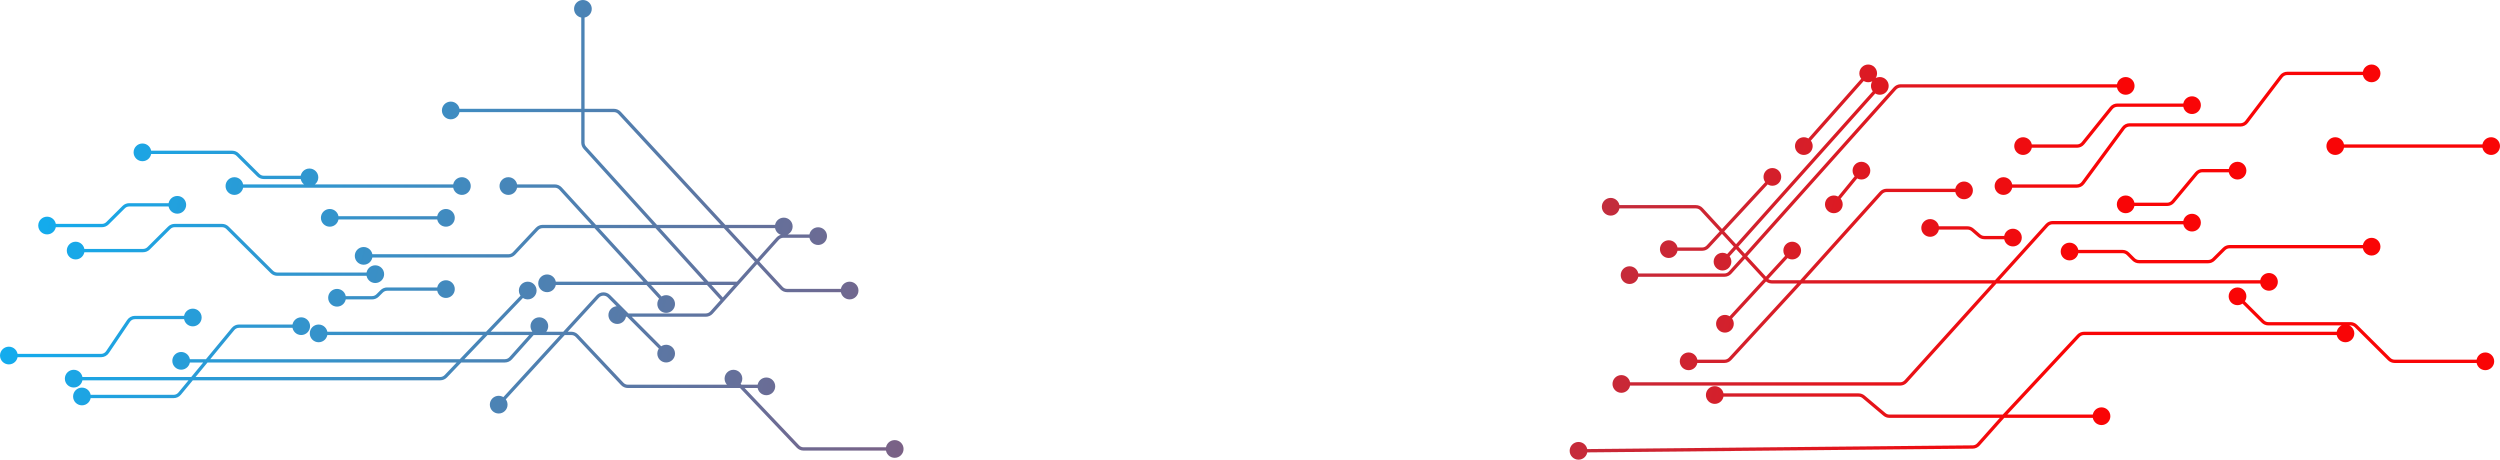 <svg width="2257" height="415" viewBox="0 0 2257 415" fill="none" xmlns="http://www.w3.org/2000/svg">
<path d="M271.361 160.144C271.361 164.563 274.943 168.144 279.361 168.144C283.78 168.144 287.361 164.563 287.361 160.144C287.361 155.726 283.78 152.144 279.361 152.144C274.943 152.144 271.361 155.726 271.361 160.144ZM120.605 137.54C120.605 141.958 124.187 145.54 128.605 145.54C133.023 145.54 136.605 141.958 136.605 137.54C136.605 133.122 133.023 129.54 128.605 129.54C124.187 129.54 120.605 133.122 120.605 137.54ZM330.79 247.519C330.79 251.937 334.372 255.519 338.79 255.519C343.208 255.519 346.79 251.937 346.79 247.519C346.79 243.1 343.208 239.519 338.79 239.519C334.372 239.519 330.79 243.1 330.79 247.519ZM60.303 226.218C60.303 230.637 63.884 234.218 68.302 234.218C72.721 234.218 76.302 230.637 76.302 226.218C76.302 221.8 72.721 218.218 68.302 218.218C63.884 218.218 60.303 221.8 60.303 226.218ZM152.067 184.922C152.067 189.34 155.649 192.922 160.067 192.922C164.486 192.922 168.067 189.34 168.067 184.922C168.067 180.504 164.486 176.922 160.067 176.922C155.649 176.922 152.067 180.504 152.067 184.922ZM34.521 203.614C34.521 208.032 38.103 211.614 42.521 211.614C46.939 211.614 50.521 208.032 50.521 203.614C50.521 199.196 46.939 195.614 42.521 195.614C38.103 195.614 34.521 199.196 34.521 203.614ZM394.588 196.659C394.588 201.077 398.17 204.659 402.588 204.659C407.007 204.659 410.588 201.077 410.588 196.659C410.588 192.241 407.007 188.659 402.588 188.659C398.17 188.659 394.588 192.241 394.588 196.659ZM289.714 196.659C289.714 201.077 293.296 204.659 297.714 204.659C302.133 204.659 305.714 201.077 305.714 196.659C305.714 192.241 302.133 188.659 297.714 188.659C293.296 188.659 289.714 192.241 289.714 196.659ZM394.588 260.994C394.588 265.412 398.17 268.994 402.588 268.994C407.007 268.994 410.588 265.412 410.588 260.994C410.588 256.576 407.007 252.994 402.588 252.994C398.17 252.994 394.588 256.576 394.588 260.994ZM296.269 268.819C296.269 273.237 299.851 276.819 304.269 276.819C308.687 276.819 312.269 273.237 312.269 268.819C312.269 264.4 308.687 260.819 304.269 260.819C299.851 260.819 296.269 264.4 296.269 268.819ZM263.933 294.466C263.933 298.884 267.514 302.466 271.933 302.466C276.351 302.466 279.933 298.884 279.933 294.466C279.933 290.048 276.351 286.466 271.933 286.466C267.514 286.466 263.933 290.048 263.933 294.466ZM65.983 357.932C65.983 362.35 69.565 365.932 73.983 365.932C78.401 365.932 81.983 362.35 81.983 357.932C81.983 353.514 78.401 349.932 73.983 349.932C69.565 349.932 65.983 353.514 65.983 357.932ZM166.05 286.641C166.05 291.06 169.632 294.641 174.05 294.641C178.469 294.641 182.05 291.06 182.05 286.641C182.05 282.223 178.469 278.641 174.05 278.641C169.632 278.641 166.05 282.223 166.05 286.641ZM0 320.982C0 325.401 3.582 328.982 8 328.982C12.418 328.982 16 325.401 16 320.982C16 316.564 12.418 312.982 8 312.982C3.582 312.982 0 316.564 0 320.982ZM1672.5 154.058C1672.5 158.477 1676.08 162.058 1680.5 162.058C1684.91 162.058 1688.5 158.477 1688.5 154.058C1688.5 149.64 1684.91 146.058 1680.5 146.058C1676.08 146.058 1672.5 149.64 1672.5 154.058ZM1647.59 184.487C1647.59 188.906 1651.17 192.487 1655.59 192.487C1660.01 192.487 1663.59 188.906 1663.59 184.487C1663.59 180.069 1660.01 176.487 1655.59 176.487C1651.17 176.487 1647.59 180.069 1647.59 184.487ZM1610.01 226.218C1610.01 230.637 1613.59 234.218 1618.01 234.218C1622.43 234.218 1626.01 230.637 1626.01 226.218C1626.01 221.8 1622.43 218.218 1618.01 218.218C1613.59 218.218 1610.01 221.8 1610.01 226.218ZM1549.27 292.292C1549.27 296.711 1552.85 300.292 1557.27 300.292C1561.69 300.292 1565.27 296.711 1565.27 292.292C1565.27 287.874 1561.69 284.292 1557.27 284.292C1552.85 284.292 1549.27 287.874 1549.27 292.292ZM1540.09 356.628C1540.09 361.046 1543.67 364.628 1548.09 364.628C1552.51 364.628 1556.09 361.046 1556.09 356.628C1556.09 352.209 1552.51 348.628 1548.09 348.628C1543.67 348.628 1540.09 352.209 1540.09 356.628ZM1889.24 375.754C1889.24 380.173 1892.82 383.754 1897.24 383.754C1901.65 383.754 1905.24 380.173 1905.24 375.754C1905.24 371.336 1901.65 367.754 1897.24 367.754C1892.82 367.754 1889.24 371.336 1889.24 375.754ZM2109.47 300.986C2109.47 305.405 2113.05 308.986 2117.47 308.986C2121.89 308.986 2125.47 305.405 2125.47 300.986C2125.47 296.568 2121.89 292.986 2117.47 292.986C2113.05 292.986 2109.47 296.568 2109.47 300.986ZM1417.09 407C1417.09 411.418 1420.67 415 1425.09 415C1429.51 415 1433.09 411.418 1433.09 407C1433.09 402.582 1429.51 399 1425.09 399C1420.67 399 1417.09 402.582 1417.09 407ZM799.731 405.314C799.731 409.732 803.313 413.314 807.731 413.314C812.149 413.314 815.731 409.732 815.731 405.314C815.731 400.896 812.149 397.314 807.731 397.314C803.313 397.314 799.731 400.896 799.731 405.314ZM654.151 341.848C654.151 346.266 657.733 349.848 662.151 349.848C666.57 349.848 670.151 346.266 670.151 341.848C670.151 337.43 666.57 333.848 662.151 333.848C657.733 333.848 654.151 337.43 654.151 341.848ZM683.866 348.803C683.866 353.221 687.447 356.803 691.866 356.803C696.284 356.803 699.866 353.221 699.866 348.803C699.866 344.385 696.284 340.803 691.866 340.803C687.447 340.803 683.866 344.385 683.866 348.803ZM279.664 300.986C279.664 305.405 283.246 308.986 287.664 308.986C292.082 308.986 295.664 305.405 295.664 300.986C295.664 296.568 292.082 292.986 287.664 292.986C283.246 292.986 279.664 296.568 279.664 300.986ZM320.303 231C320.303 235.418 323.884 239 328.303 239C332.721 239 336.303 235.418 336.303 231C336.303 226.582 332.721 223 328.303 223C323.884 223 320.303 226.582 320.303 231ZM699.597 204.483C699.597 208.902 703.178 212.483 707.597 212.483C712.015 212.483 715.597 208.902 715.597 204.483C715.597 200.065 712.015 196.483 707.597 196.483C703.178 196.483 699.597 200.065 699.597 204.483ZM730.622 213.177C730.622 217.596 734.204 221.177 738.622 221.177C743.04 221.177 746.622 217.596 746.622 213.177C746.622 208.759 743.04 205.177 738.622 205.177C734.204 205.177 730.622 208.759 730.622 213.177ZM549.277 284.468C549.277 288.886 552.859 292.468 557.277 292.468C561.696 292.468 565.277 288.886 565.277 284.468C565.277 280.05 561.696 276.468 557.277 276.468C552.859 276.468 549.277 280.05 549.277 284.468ZM759.025 262.298C759.025 266.717 762.607 270.298 767.025 270.298C771.443 270.298 775.025 266.717 775.025 262.298C775.025 257.88 771.443 254.298 767.025 254.298C762.607 254.298 759.025 257.88 759.025 262.298ZM398.958 99.721C398.958 104.14 402.54 107.721 406.958 107.721C411.376 107.721 414.958 104.14 414.958 99.721C414.958 95.303 411.376 91.721 406.958 91.721C402.54 91.721 398.958 95.303 398.958 99.721ZM409.008 167.969C409.008 172.387 412.59 175.969 417.008 175.969C421.427 175.969 425.008 172.387 425.008 167.969C425.008 163.551 421.427 159.969 417.008 159.969C412.59 159.969 409.008 163.551 409.008 167.969ZM203.63 167.969C203.63 172.387 207.212 175.969 211.63 175.969C216.049 175.969 219.63 172.387 219.63 167.969C219.63 163.551 216.049 159.969 211.63 159.969C207.212 159.969 203.63 163.551 203.63 167.969ZM450.958 167.969C450.958 172.387 454.54 175.969 458.958 175.969C463.376 175.969 466.958 172.387 466.958 167.969C466.958 163.551 463.376 159.969 458.958 159.969C454.54 159.969 450.958 163.551 450.958 167.969ZM593.412 274.47C593.412 278.888 596.993 282.47 601.412 282.47C605.83 282.47 609.412 278.888 609.412 274.47C609.412 270.052 605.83 266.47 601.412 266.47C596.993 266.47 593.412 270.052 593.412 274.47ZM652.538 270.796L653.656 271.796L653.656 271.796L652.538 270.796ZM518.252 8C518.252 12.418 521.834 16 526.252 16C530.67 16 534.252 12.418 534.252 8C534.252 3.582 530.67 0 526.252 0C521.834 0 518.252 3.582 518.252 8ZM468.437 262.298C468.437 266.717 472.019 270.298 476.437 270.298C480.855 270.298 484.437 266.717 484.437 262.298C484.437 257.88 480.855 254.298 476.437 254.298C472.019 254.298 468.437 257.88 468.437 262.298ZM58.555 341.848C58.555 346.266 62.136 349.848 66.555 349.848C70.973 349.848 74.555 346.266 74.555 341.848C74.555 337.43 70.973 333.848 66.555 333.848C62.136 333.848 58.555 337.43 58.555 341.848ZM155.563 325.764C155.563 330.182 159.145 333.764 163.563 333.764C167.981 333.764 171.563 330.182 171.563 325.764C171.563 321.346 167.981 317.764 163.563 317.764C159.145 317.764 155.563 321.346 155.563 325.764ZM478.924 294.466C478.924 298.884 482.506 302.466 486.924 302.466C491.343 302.466 494.924 298.884 494.924 294.466C494.924 290.048 491.343 286.466 486.924 286.466C482.506 286.466 478.924 290.048 478.924 294.466ZM442.219 365.322C442.219 369.74 445.8 373.322 450.219 373.322C454.637 373.322 458.219 369.74 458.219 365.322C458.219 360.903 454.637 357.322 450.219 357.322C445.8 357.322 442.219 360.903 442.219 365.322ZM593.412 319.244C593.412 323.662 596.993 327.244 601.412 327.244C605.83 327.244 609.412 323.662 609.412 319.244C609.412 314.825 605.83 311.244 601.412 311.244C596.993 311.244 593.412 314.825 593.412 319.244ZM665.977 255.778L667.095 256.778L667.095 256.778L665.977 255.778ZM485.916 255.778C485.916 260.196 489.498 263.778 493.916 263.778C498.334 263.778 501.916 260.196 501.916 255.778C501.916 251.36 498.334 247.778 493.916 247.778C489.498 247.778 485.916 251.36 485.916 255.778ZM1911.08 77.552C1911.08 81.97 1914.67 85.552 1919.08 85.552C1923.5 85.552 1927.08 81.97 1927.08 77.552C1927.08 73.133 1923.5 69.552 1919.08 69.552C1914.67 69.552 1911.08 73.133 1911.08 77.552ZM1463.18 248.388C1463.18 252.806 1466.77 256.388 1471.18 256.388C1475.6 256.388 1479.18 252.806 1479.18 248.388C1479.18 243.97 1475.6 240.388 1471.18 240.388C1466.77 240.388 1463.18 243.97 1463.18 248.388ZM1547.08 236.216C1547.08 240.635 1550.67 244.216 1555.08 244.216C1559.5 244.216 1563.08 240.635 1563.08 236.216C1563.08 231.798 1559.5 228.216 1555.08 228.216C1550.67 228.216 1547.08 231.798 1547.08 236.216ZM1689.1 77.552C1689.1 81.97 1692.68 85.552 1697.1 85.552C1701.52 85.552 1705.1 81.97 1705.1 77.552C1705.1 73.133 1701.52 69.552 1697.1 69.552C1692.68 69.552 1689.1 73.133 1689.1 77.552ZM1678.61 66.249C1678.61 70.668 1682.2 74.249 1686.61 74.249C1691.03 74.249 1694.61 70.668 1694.61 66.249C1694.61 61.831 1691.03 58.249 1686.61 58.249C1682.2 58.249 1678.61 61.831 1678.61 66.249ZM1620.5 131.889C1620.5 136.307 1624.08 139.889 1628.5 139.889C1632.91 139.889 1636.5 136.307 1636.5 131.889C1636.5 127.471 1632.91 123.889 1628.5 123.889C1624.08 123.889 1620.5 127.471 1620.5 131.889ZM1592.09 159.71C1592.09 164.128 1595.67 167.71 1600.09 167.71C1604.51 167.71 1608.09 164.128 1608.09 159.71C1608.09 155.291 1604.51 151.71 1600.09 151.71C1595.67 151.71 1592.09 155.291 1592.09 159.71ZM1498.58 224.914C1498.58 229.333 1502.16 232.914 1506.58 232.914C1511 232.914 1514.58 229.333 1514.58 224.914C1514.58 220.496 1511 216.914 1506.58 216.914C1502.16 216.914 1498.58 220.496 1498.58 224.914ZM1446.14 186.661C1446.14 191.079 1449.72 194.661 1454.14 194.661C1458.56 194.661 1462.14 191.079 1462.14 186.661C1462.14 182.243 1458.56 178.661 1454.14 178.661C1449.72 178.661 1446.14 182.243 1446.14 186.661ZM2040.43 254.474C2040.43 258.892 2044.01 262.474 2048.43 262.474C2052.85 262.474 2056.43 258.892 2056.43 254.474C2056.43 250.055 2052.85 246.474 2048.43 246.474C2044.01 246.474 2040.43 250.055 2040.43 254.474ZM1970.95 201.006C1970.95 205.424 1974.53 209.006 1978.95 209.006C1983.37 209.006 1986.95 205.424 1986.95 201.006C1986.95 196.588 1983.37 193.006 1978.95 193.006C1974.53 193.006 1970.95 196.588 1970.95 201.006ZM1455.76 346.63C1455.76 351.048 1459.34 354.63 1463.76 354.63C1468.17 354.63 1471.76 351.048 1471.76 346.63C1471.76 342.211 1468.17 338.63 1463.76 338.63C1459.34 338.63 1455.76 342.211 1455.76 346.63ZM1516.5 326.199C1516.5 330.617 1520.08 334.199 1524.5 334.199C1528.91 334.199 1532.5 330.617 1532.5 326.199C1532.5 321.781 1528.91 318.199 1524.5 318.199C1520.08 318.199 1516.5 321.781 1516.5 326.199ZM1765.13 171.881C1765.13 176.299 1768.72 179.881 1773.13 179.881C1777.55 179.881 1781.13 176.299 1781.13 171.881C1781.13 167.463 1777.55 163.881 1773.13 163.881C1768.72 163.881 1765.13 167.463 1765.13 171.881ZM1818.45 131.889C1818.45 136.307 1822.03 139.889 1826.45 139.889C1830.86 139.889 1834.45 136.307 1834.45 131.889C1834.45 127.471 1830.86 123.889 1826.45 123.889C1822.03 123.889 1818.45 127.471 1818.45 131.889ZM1970.95 94.94C1970.95 99.358 1974.53 102.94 1978.95 102.94C1983.37 102.94 1986.95 99.358 1986.95 94.94C1986.95 90.521 1983.37 86.94 1978.95 86.94C1974.53 86.94 1970.95 90.521 1970.95 94.94ZM2133.07 66.249C2133.07 70.668 2136.65 74.249 2141.07 74.249C2145.49 74.249 2149.07 70.668 2149.07 66.249C2149.07 61.831 2145.49 58.249 2141.07 58.249C2136.65 58.249 2133.07 61.831 2133.07 66.249ZM1800.75 167.969C1800.75 172.387 1804.33 175.969 1808.75 175.969C1813.17 175.969 1816.75 172.387 1816.75 167.969C1816.75 163.551 1813.17 159.969 1808.75 159.969C1804.33 159.969 1800.75 163.551 1800.75 167.969ZM1734.55 205.788C1734.55 210.206 1738.13 213.788 1742.55 213.788C1746.96 213.788 1750.55 210.206 1750.55 205.788C1750.55 201.369 1746.96 197.788 1742.55 197.788C1738.13 197.788 1734.55 201.369 1734.55 205.788ZM1809.27 214.481C1809.27 218.9 1812.85 222.481 1817.27 222.481C1821.69 222.481 1825.27 218.9 1825.27 214.481C1825.27 210.063 1821.69 206.481 1817.27 206.481C1812.85 206.481 1809.27 210.063 1809.27 214.481ZM1911.08 184.487C1911.08 188.906 1914.67 192.487 1919.08 192.487C1923.5 192.487 1927.08 188.906 1927.08 184.487C1927.08 180.069 1923.5 176.487 1919.08 176.487C1914.67 176.487 1911.08 180.069 1911.08 184.487ZM2012.03 154.058C2012.03 158.477 2015.61 162.058 2020.03 162.058C2024.44 162.058 2028.03 158.477 2028.03 154.058C2028.03 149.64 2024.44 146.058 2020.03 146.058C2015.61 146.058 2012.03 149.64 2012.03 154.058ZM2100.29 131.889C2100.29 136.307 2103.88 139.889 2108.29 139.889C2112.71 139.889 2116.29 136.307 2116.29 131.889C2116.29 127.471 2112.71 123.889 2108.29 123.889C2103.88 123.889 2100.29 127.471 2100.29 131.889ZM2241 131.889C2241 136.307 2244.58 139.889 2249 139.889C2253.42 139.889 2257 136.307 2257 131.889C2257 127.471 2253.42 123.889 2249 123.889C2244.58 123.889 2241 127.471 2241 131.889ZM2133.07 222.707C2133.07 227.125 2136.65 230.707 2141.07 230.707C2145.49 230.707 2149.07 227.125 2149.07 222.707C2149.07 218.289 2145.49 214.707 2141.07 214.707C2136.65 214.707 2133.07 218.289 2133.07 222.707ZM1860.4 227.088C1860.4 231.506 1863.98 235.088 1868.4 235.088C1872.81 235.088 1876.4 231.506 1876.4 227.088C1876.4 222.669 1872.81 219.088 1868.4 219.088C1863.98 219.088 1860.4 222.669 1860.4 227.088ZM2012.03 267.515C2012.03 271.933 2015.61 275.515 2020.03 275.515C2024.44 275.515 2028.03 271.933 2028.03 267.515C2028.03 263.096 2024.44 259.515 2020.03 259.515C2015.61 259.515 2012.03 263.096 2012.03 267.515ZM2235.76 326.199C2235.76 330.617 2239.34 334.199 2243.76 334.199C2248.17 334.199 2251.76 330.617 2251.76 326.199C2251.76 321.781 2248.17 318.199 2243.76 318.199C2239.34 318.199 2235.76 321.781 2235.76 326.199ZM2156.94 324.161L2157.99 323.098L2156.94 324.161ZM2126.95 294.33L2125.89 295.393L2126.95 294.33ZM2042.88 290.255L2041.83 291.319L2042.88 290.255ZM1998.44 234.179L1997.38 233.116L1998.44 234.179ZM2007.93 224.744L2008.98 225.808L2007.93 224.744ZM1786.89 212.776L1785.91 213.91L1786.89 212.776ZM2028.24 110.001L2027.05 109.093L2028.24 110.001ZM116.036 289.727L117.28 290.566L116.036 289.727ZM1906.06 97.553L1907.23 98.493L1906.06 97.553ZM1880.55 129.276L1879.38 128.336L1880.55 129.276ZM210.404 297.007L209.248 296.052L210.404 297.007ZM1561.97 323.939L1563.07 324.955L1561.97 323.939ZM1847.96 203.314L1849.07 204.319L1847.96 203.314ZM152.776 205.651L151.718 204.588L152.776 205.651ZM1541.87 222.667L1542.97 223.685L1541.87 222.667ZM539.659 267.697L538.553 266.684L539.659 267.697ZM549.776 267.482L548.714 268.541L549.776 267.482ZM402.471 339.685L401.387 338.648L402.471 339.685ZM2059.44 69.01L2060.63 69.919L2059.44 69.01ZM528.065 133.455L529.177 132.448L528.065 133.455ZM344.607 263.031L343.55 261.968L344.607 263.031ZM1720.6 344.322L1719.48 343.316L1720.6 344.322ZM559.356 101.969L558.254 102.987L559.356 101.969ZM111.7 186.959L110.642 185.896L111.7 186.959ZM1594.52 252.217L1595.62 251.201L1594.52 252.217ZM642.389 282.136L641.272 281.136L642.389 282.136ZM1536.19 188.917L1537.29 187.901L1536.19 188.917ZM702.014 215.509L700.896 214.509L702.014 215.509ZM1710.74 79.886L1709.63 78.886L1710.74 79.886ZM1926.21 234.179L1925.15 235.242L1926.21 234.179ZM561.759 346.601L562.851 345.573L561.759 346.601ZM720.384 403.136L721.471 402.102L720.384 403.136ZM1982.97 156.579L1984.12 157.539L1982.97 156.579ZM1786.11 401.205L1784.99 400.208L1786.11 401.205ZM1780.95 403.552L1780.96 405.052L1780.95 403.552ZM461.045 323.428L459.927 322.429L461.045 323.428ZM1961.82 181.967L1960.67 181.007L1961.82 181.967ZM1876.37 303.213L1877.47 304.236L1876.37 303.213ZM1916.99 115.612L1918.19 116.502L1916.99 115.612ZM1682.45 358.272L1683.42 357.125L1682.45 358.272ZM506.048 170.244L507.154 169.231L506.048 170.244ZM97.039 317.896L95.796 317.058L97.039 317.896ZM162.167 355.39L163.323 356.346L162.167 355.39ZM1880.54 165.119L1879.34 164.229L1880.54 165.119ZM1780.79 207.493L1781.77 206.359L1780.79 207.493ZM1701.26 374.11L1700.3 375.257L1701.26 374.11ZM484.851 206.691L483.758 205.664L484.851 206.691ZM134.149 224.181L135.207 225.244L134.149 224.181ZM245.414 245.481L244.356 246.545L245.414 245.481ZM705.518 260.05L704.417 261.069L705.518 260.05ZM340.838 266.781L341.896 267.845L340.838 266.781ZM205.376 205.651L206.434 204.588L205.376 205.651ZM464.09 228.793L465.184 229.82L464.09 228.793ZM214.552 139.577L213.494 140.641L214.552 139.577ZM97.006 201.577L98.064 202.64L97.006 201.577ZM1921.13 229.125L1922.19 228.062L1921.13 229.125ZM520.896 303.189L521.989 302.16L520.896 303.189ZM1561.97 246.086L1560.86 245.08L1561.97 246.086ZM233.179 158.107L234.237 157.043L233.179 158.107ZM279.361 158.644H238.116V161.644H279.361V158.644ZM234.237 157.043L215.61 138.514L213.494 140.641L232.121 159.17L234.237 157.043ZM209.615 136.04H128.605V139.04H209.615V136.04ZM338.79 246.019H250.351V249.019H338.79V246.019ZM246.472 244.418L206.434 204.588L204.318 206.715L244.356 246.545L246.472 244.418ZM200.439 202.114H157.712V205.114H200.439V202.114ZM151.718 204.588L133.091 223.118L135.207 225.244L153.833 206.715L151.718 204.588ZM129.212 224.718H68.302V227.718H129.212V224.718ZM160.067 183.422H116.637V186.422H160.067V183.422ZM110.642 185.896L95.948 200.513L98.064 202.64L112.758 188.023L110.642 185.896ZM92.069 202.114H42.521V205.114H92.069V202.114ZM402.588 195.159H297.714V198.159H402.588V195.159ZM402.588 259.494H349.544V262.494H402.588V259.494ZM343.55 261.968L339.78 265.718L341.896 267.845L345.665 264.095L343.55 261.968ZM335.901 267.319H304.269V270.319H335.901V267.319ZM271.933 292.966H215.801V295.966H271.933V292.966ZM209.248 296.052L161.011 354.435L163.323 356.346L211.561 297.963L209.248 296.052ZM156.771 356.432H73.983V359.432H156.771V356.432ZM174.05 285.141H121.84V288.141H174.05V285.141ZM114.793 288.889L95.796 317.058L98.283 318.735L117.28 290.566L114.793 288.889ZM91.236 319.482H8V322.482H91.236V319.482ZM1679.33 153.108L1654.43 183.537L1656.75 185.437L1681.66 155.009L1679.33 153.108ZM1616.9 225.203L1556.16 291.277L1558.37 293.308L1619.11 227.233L1616.9 225.203ZM1548.09 358.128H1677.94V355.128H1548.09V358.128ZM1681.48 359.42L1700.3 375.257L1702.23 372.962L1683.42 357.125L1681.48 359.42ZM1705.77 377.254H1808.75V374.254H1705.77V377.254ZM1808.75 377.254H1897.24V374.254H1808.75V377.254ZM2117.47 299.486H1881.49V302.486H2117.47V299.486ZM1875.27 302.19L1807.65 374.732L1809.85 376.777L1877.47 304.236L1875.27 302.19ZM1807.63 374.758L1784.99 400.208L1787.23 402.202L1809.87 376.751L1807.63 374.758ZM1780.93 402.053L1425.08 405.5L1425.11 408.5L1780.96 405.052L1780.93 402.053ZM807.731 403.814H725.459V406.814H807.731V403.814ZM721.471 402.102L669.847 347.77L667.672 349.836L719.297 404.169L721.471 402.102ZM669.847 347.77L663.239 340.815L661.064 342.881L667.672 349.836L669.847 347.77ZM691.866 347.303H668.76V350.303H691.866V347.303ZM668.76 347.303H566.856V350.303H668.76V347.303ZM562.851 345.573L521.989 302.16L519.804 304.217L560.667 347.629L562.851 345.573ZM515.799 299.486H509.16V302.486H515.799V299.486ZM509.16 299.486H481.098V302.486H509.16V299.486ZM481.098 299.486H439.459V302.486H481.098V299.486ZM439.459 299.486H287.664V302.486H439.459V299.486ZM328.303 232.5H458.988V229.5H328.303V232.5ZM465.184 229.82L485.944 207.718L483.758 205.664L462.997 227.766L465.184 229.82ZM489.953 205.983H537.376V202.983H489.953V205.983ZM537.376 205.983H592.439V202.983H537.376V205.983ZM592.439 205.983H654.141V202.983H592.439V205.983ZM654.141 205.983H707.597V202.983H654.141V205.983ZM738.622 211.677H707.23V214.677H738.622V211.677ZM637.173 282.968H566.721V285.968H637.173V282.968ZM566.721 282.968H557.277V285.968H566.721V282.968ZM767.025 260.798H710.658V263.798H767.025V260.798ZM706.62 259.032L684.584 235.199L682.381 237.236L704.417 261.069L706.62 259.032ZM684.584 235.199L655.242 203.465L653.04 205.502L682.381 237.236L684.584 235.199ZM655.242 203.465L560.457 100.951L558.254 102.987L653.04 205.502L655.242 203.465ZM554.216 98.221H526.252V101.221H554.216V98.221ZM526.252 98.221H406.958V101.221H526.252V98.221ZM417.008 166.469H211.63V169.469H417.008V166.469ZM458.958 169.469H500.883V166.469H458.958V169.469ZM504.941 171.256L536.27 205.496L538.483 203.471L507.154 169.231L504.941 171.256ZM536.27 205.496L583.202 256.79L585.416 254.765L538.483 203.471L536.27 205.496ZM583.202 256.79L600.305 275.482L602.518 273.457L585.416 254.765L583.202 256.79ZM651.42 269.795L641.272 281.136L643.507 283.136L653.656 271.796L651.42 269.795ZM653.649 269.788L640.038 254.77L637.816 256.785L651.426 271.803L653.649 269.788ZM640.038 254.77L593.55 203.476L591.327 205.491L637.816 256.785L640.038 254.77ZM593.55 203.476L529.177 132.448L526.954 134.462L591.327 205.491L593.55 203.476ZM527.752 128.754V99.721H524.752V128.754H527.752ZM527.752 99.721V8H524.752V99.721H527.752ZM475.353 261.262L438.375 299.95L440.543 302.023L477.521 263.335L475.353 261.262ZM438.375 299.95L414.692 324.728L416.861 326.801L440.543 302.023L438.375 299.95ZM414.692 324.728L401.387 338.648L403.555 340.721L416.861 326.801L414.692 324.728ZM397.411 340.348H66.555V343.348H397.411V340.348ZM163.563 327.264H415.776V324.264H163.563V327.264ZM415.776 327.264H455.825V324.264H415.776V327.264ZM462.164 324.428L482.217 301.986L479.98 299.987L459.927 322.429L462.164 324.428ZM482.217 301.986L488.043 295.465L485.806 293.466L479.98 299.987L482.217 301.986ZM451.325 366.335L510.266 302L508.054 299.973L449.112 364.308L451.325 366.335ZM510.266 302L540.765 268.71L538.553 266.684L508.054 299.973L510.266 302ZM548.714 268.541L565.659 285.527L567.783 283.408L550.838 266.423L548.714 268.541ZM565.659 285.527L600.35 320.303L602.474 318.184L567.783 283.408L565.659 285.527ZM700.896 214.509L682.364 235.217L684.6 237.218L703.132 216.51L700.896 214.509ZM682.364 235.217L664.86 254.777L667.095 256.778L684.6 237.218L682.364 235.217ZM664.86 254.777L651.42 269.795L653.656 271.796L667.095 256.778L664.86 254.777ZM493.916 257.278H584.309V254.278H493.916V257.278ZM584.309 257.278H638.927V254.278H584.309V257.278ZM638.927 257.278H665.977V254.278H638.927V257.278ZM1919.08 76.052H1715.96V79.052H1919.08V76.052ZM1709.63 78.886L1574.19 230.366L1576.42 232.366L1711.86 80.886L1709.63 78.886ZM1574.19 230.359L1560.86 245.08L1563.09 247.093L1576.42 232.373L1574.19 230.359ZM1556.79 246.888H1471.18V249.888H1556.79V246.888ZM1556.2 237.224L1568.44 223.714L1566.21 221.7L1553.97 235.209L1556.2 237.224ZM1568.44 223.707L1698.22 78.551L1695.98 76.552L1566.21 221.707L1568.44 223.707ZM1685.49 65.255L1627.37 130.895L1629.62 132.883L1687.74 67.244L1685.49 65.255ZM1598.99 158.691L1553.5 207.881L1555.7 209.918L1601.19 160.728L1598.99 158.691ZM1553.5 207.881L1540.77 221.649L1542.97 223.685L1555.7 209.918L1553.5 207.881ZM1536.73 223.414H1506.58V226.414H1536.73V223.414ZM1454.14 188.161H1531.04V185.161H1454.14V188.161ZM1535.09 189.934L1553.5 209.916L1555.7 207.883L1537.29 187.901L1535.09 189.934ZM1553.5 209.916L1566.22 223.724L1568.43 221.691L1555.7 207.883L1553.5 209.916ZM1566.22 223.724L1574.2 232.383L1576.41 230.35L1568.43 221.691L1566.22 223.724ZM1574.2 232.383L1593.41 253.234L1595.62 251.201L1576.41 230.35L1574.2 232.383ZM1599.67 255.974H1625.9V252.974H1599.67V255.974ZM1625.9 255.974H1801.75V252.974H1625.9V255.974ZM1801.75 255.974H2048.43V252.974H1801.75V255.974ZM1978.95 199.506H1853.15V202.506H1978.95V199.506ZM1846.84 202.308L1800.64 253.468L1802.86 255.479L1849.07 204.319L1846.84 202.308ZM1800.64 253.468L1719.48 343.316L1721.71 345.327L1802.86 255.479L1800.64 253.468ZM1715.4 345.13H1463.76V348.13H1715.4V345.13ZM1524.5 327.699H1556.82V324.699H1524.5V327.699ZM1563.07 324.955L1627 255.489L1624.79 253.458L1560.87 322.923L1563.07 324.955ZM1627.01 255.477L1699.19 175.204L1696.96 173.198L1624.78 253.471L1627.01 255.477ZM1703.28 173.381H1773.13V170.381H1703.28V173.381ZM1826.45 133.389H1875.09V130.389H1826.45V133.389ZM1881.72 130.216L1907.23 98.493L1904.89 96.613L1879.38 128.336L1881.72 130.216ZM1911.51 96.44H1978.95V93.44H1911.51V96.44ZM2141.07 64.749H2065.01V67.749H2141.07V64.749ZM2058.24 68.102L2027.05 109.093L2029.44 110.91L2060.63 69.919L2058.24 68.102ZM2022.67 111.262H1922.62V114.262H2022.67V111.262ZM1915.78 114.723L1879.34 164.229L1881.75 166.008L1918.19 116.502L1915.78 114.723ZM1874.91 166.469H1808.75V169.469H1874.91V166.469ZM1742.55 207.288H1776.21V204.288H1742.55V207.288ZM1779.81 208.628L1785.91 213.91L1787.87 211.641L1781.77 206.359L1779.81 208.628ZM1791.47 215.981H1817.27V212.981H1791.47V215.981ZM1919.08 185.987H1956.44V182.987H1919.08V185.987ZM1962.97 182.927L1984.12 157.539L1981.82 155.619L1960.67 181.007L1962.97 182.927ZM1988.35 155.558H2020.03V152.558H1988.35V155.558ZM2108.29 133.389H2249V130.389H2108.29V133.389ZM2141.07 221.207H2012.86V224.207H2141.07V221.207ZM2006.87 223.681L1997.38 233.116L1999.5 235.242L2008.98 225.808L2006.87 223.681ZM1993.51 234.716H1931.15V237.716H1993.51V234.716ZM1927.27 233.116L1922.19 228.062L1920.07 230.189L1925.15 235.242L1927.27 233.116ZM1916.2 225.588H1868.4V228.588H1916.2V225.588ZM2018.97 268.578L2041.83 291.319L2043.94 289.192L2021.08 266.451L2018.97 268.578ZM2047.82 293.792H2122.01V290.792H2047.82V293.792ZM2125.89 295.393L2155.88 325.225L2157.99 323.098L2128.01 293.266L2125.89 295.393ZM2161.87 327.699H2243.76V324.699H2161.87V327.699ZM2155.88 325.225C2157.47 326.809 2159.63 327.699 2161.87 327.699V324.699C2160.42 324.699 2159.02 324.123 2157.99 323.098L2155.88 325.225ZM2122.01 293.792C2123.46 293.792 2124.86 294.368 2125.89 295.393L2128.01 293.266C2126.41 291.682 2124.26 290.792 2122.01 290.792V293.792ZM2041.83 291.319C2043.42 292.903 2045.57 293.792 2047.82 293.792V290.792C2046.37 290.792 2044.97 290.217 2043.94 289.192L2041.83 291.319ZM1997.38 233.116C1996.35 234.141 1994.96 234.716 1993.51 234.716V237.716C1995.75 237.716 1997.91 236.827 1999.5 235.242L1997.38 233.116ZM2012.86 221.207C2010.62 221.207 2008.46 222.097 2006.87 223.681L2008.98 225.808C2010.02 224.783 2011.41 224.207 2012.86 224.207V221.207ZM1785.91 213.91C1787.46 215.246 1789.43 215.981 1791.47 215.981V212.981C1790.15 212.981 1788.87 212.506 1787.87 211.641L1785.91 213.91ZM2027.05 109.093C2026.01 110.46 2024.39 111.262 2022.67 111.262V114.262C2025.33 114.262 2027.83 113.022 2029.44 110.91L2027.05 109.093ZM121.84 285.141C119.014 285.141 116.373 286.546 114.793 288.889L117.28 290.566C118.302 289.05 120.011 288.141 121.84 288.141V285.141ZM1907.23 98.493C1908.27 97.195 1909.85 96.44 1911.51 96.44V93.44C1908.94 93.44 1906.5 94.606 1904.89 96.613L1907.23 98.493ZM1875.09 133.389C1877.67 133.389 1880.1 132.222 1881.72 130.216L1879.38 128.336C1878.33 129.634 1876.76 130.389 1875.09 130.389V133.389ZM215.801 292.966C213.266 292.966 210.863 294.097 209.248 296.052L211.561 297.963C212.606 296.698 214.16 295.966 215.801 295.966V292.966ZM1699.19 175.204C1700.23 174.044 1701.72 173.381 1703.28 173.381V170.381C1700.87 170.381 1698.57 171.405 1696.96 173.198L1699.19 175.204ZM1556.82 327.699C1559.2 327.699 1561.46 326.704 1563.07 324.955L1560.87 322.923C1559.83 324.055 1558.36 324.699 1556.82 324.699V327.699ZM1853.15 199.506C1850.75 199.506 1848.46 200.524 1846.84 202.308L1849.07 204.319C1850.11 203.165 1851.6 202.506 1853.15 202.506V199.506ZM157.712 202.114C155.466 202.114 153.31 203.003 151.718 204.588L153.833 206.715C154.864 205.69 156.259 205.114 157.712 205.114V202.114ZM1540.77 221.649C1539.73 222.774 1538.26 223.414 1536.73 223.414V226.414C1539.1 226.414 1541.36 225.425 1542.97 223.685L1540.77 221.649ZM540.765 268.71C542.882 266.399 546.5 266.322 548.714 268.541L550.838 266.423C547.417 262.993 541.825 263.112 538.553 266.684L540.765 268.71ZM401.387 338.648C400.349 339.734 398.913 340.348 397.411 340.348V343.348C399.732 343.348 401.952 342.399 403.555 340.721L401.387 338.648ZM2065.01 64.749C2062.35 64.749 2059.85 65.99 2058.24 68.102L2060.63 69.919C2061.67 68.552 2063.29 67.749 2065.01 67.749V64.749ZM529.177 132.448C528.26 131.436 527.752 130.119 527.752 128.754H524.752C524.752 130.864 525.537 132.899 526.954 134.462L529.177 132.448ZM349.544 259.494C347.298 259.494 345.142 260.384 343.55 261.968L345.665 264.095C346.696 263.07 348.091 262.494 349.544 262.494V259.494ZM1719.48 343.316C1718.44 344.471 1716.96 345.13 1715.4 345.13V348.13C1717.81 348.13 1720.1 347.111 1721.71 345.327L1719.48 343.316ZM560.457 100.951C558.848 99.211 556.586 98.221 554.216 98.221V101.221C555.749 101.221 557.213 101.861 558.254 102.987L560.457 100.951ZM116.637 183.422C114.39 183.422 112.235 184.311 110.642 185.896L112.758 188.023C113.788 186.998 115.183 186.422 116.637 186.422V183.422ZM1593.41 253.234C1595.02 254.98 1597.29 255.974 1599.67 255.974V252.974C1598.13 252.974 1596.66 252.331 1595.62 251.201L1593.41 253.234ZM637.173 285.968C639.591 285.968 641.895 284.938 643.507 283.136L641.272 281.136C640.228 282.301 638.738 282.968 637.173 282.968V285.968ZM1531.04 188.161C1532.58 188.161 1534.04 188.804 1535.09 189.934L1537.29 187.901C1535.68 186.154 1533.42 185.161 1531.04 185.161V188.161ZM707.23 211.677C704.812 211.677 702.509 212.707 700.896 214.509L703.132 216.51C704.175 215.344 705.666 214.677 707.23 214.677V211.677ZM1715.96 76.052C1713.54 76.052 1711.24 77.083 1709.63 78.886L1711.86 80.886C1712.91 79.719 1714.4 79.052 1715.96 79.052V76.052ZM1931.15 234.716C1929.7 234.716 1928.3 234.141 1927.27 233.116L1925.15 235.242C1926.75 236.827 1928.9 237.716 1931.15 237.716V234.716ZM566.856 347.303C565.34 347.303 563.891 346.677 562.851 345.573L560.667 347.629C562.273 349.336 564.513 350.303 566.856 350.303V347.303ZM725.459 403.814C723.951 403.814 722.51 403.195 721.471 402.102L719.297 404.169C720.901 405.858 723.129 406.814 725.459 406.814V403.814ZM1984.12 157.539C1985.17 156.284 1986.71 155.558 1988.35 155.558V152.558C1985.82 152.558 1983.43 153.68 1981.82 155.619L1984.12 157.539ZM1784.99 400.208C1783.96 401.368 1782.49 402.038 1780.93 402.053L1780.96 405.052C1783.36 405.029 1785.64 403.994 1787.23 402.202L1784.99 400.208ZM455.825 327.264C458.246 327.264 460.551 326.232 462.164 324.428L459.927 322.429C458.883 323.597 457.391 324.264 455.825 324.264V327.264ZM1956.44 185.987C1958.97 185.987 1961.36 184.866 1962.97 182.927L1960.67 181.007C1959.62 182.262 1958.08 182.987 1956.44 182.987V185.987ZM1881.49 299.486C1879.13 299.486 1876.88 300.466 1875.27 302.19L1877.47 304.236C1878.51 303.12 1879.96 302.486 1881.49 302.486V299.486ZM1922.62 111.262C1919.92 111.262 1917.38 112.547 1915.78 114.723L1918.19 116.502C1919.23 115.094 1920.87 114.262 1922.62 114.262V111.262ZM1677.94 358.128C1679.24 358.128 1680.49 358.585 1681.48 359.42L1683.42 357.125C1681.88 355.835 1679.94 355.128 1677.94 355.128V358.128ZM500.883 169.469C502.427 169.469 503.899 170.117 504.941 171.256L507.154 169.231C505.544 167.471 503.269 166.469 500.883 166.469V169.469ZM95.796 317.058C94.773 318.574 93.064 319.482 91.236 319.482V322.482C94.062 322.482 96.703 321.078 98.283 318.735L95.796 317.058ZM161.011 354.435C159.966 355.7 158.411 356.432 156.771 356.432V359.432C159.306 359.432 161.709 358.3 163.323 356.346L161.011 354.435ZM1879.34 164.229C1878.3 165.637 1876.65 166.469 1874.91 166.469V169.469C1877.61 169.469 1880.15 168.184 1881.75 166.008L1879.34 164.229ZM1776.21 207.288C1777.53 207.288 1778.81 207.763 1779.81 208.628L1781.77 206.359C1780.22 205.023 1778.25 204.288 1776.21 204.288V207.288ZM1700.3 375.257C1701.83 376.547 1703.77 377.254 1705.77 377.254V374.254C1704.48 374.254 1703.22 373.797 1702.23 372.962L1700.3 375.257ZM485.944 207.718C486.984 206.611 488.435 205.983 489.953 205.983V202.983C487.606 202.983 485.364 203.954 483.758 205.664L485.944 207.718ZM133.091 223.118C132.06 224.143 130.666 224.718 129.212 224.718V227.718C131.459 227.718 133.614 226.829 135.207 225.244L133.091 223.118ZM250.351 246.019C248.897 246.019 247.503 245.443 246.472 244.418L244.356 246.545C245.949 248.129 248.104 249.019 250.351 249.019V246.019ZM710.658 260.798C709.125 260.798 707.661 260.158 706.62 259.032L704.417 261.069C706.026 262.809 708.288 263.798 710.658 263.798V260.798ZM339.78 265.718C338.749 266.743 337.355 267.319 335.901 267.319V270.319C338.148 270.319 340.303 269.429 341.896 267.845L339.78 265.718ZM206.434 204.588C204.841 203.003 202.686 202.114 200.439 202.114V205.114C201.893 205.114 203.287 205.69 204.318 206.715L206.434 204.588ZM458.988 232.5C461.335 232.5 463.577 231.53 465.184 229.82L462.997 227.766C461.957 228.872 460.507 229.5 458.988 229.5V232.5ZM215.61 138.514C214.017 136.929 211.862 136.04 209.615 136.04V139.04C211.069 139.04 212.464 139.615 213.494 140.641L215.61 138.514ZM95.948 200.513C94.918 201.539 93.523 202.114 92.069 202.114V205.114C94.316 205.114 96.471 204.225 98.064 202.64L95.948 200.513ZM1922.19 228.062C1920.6 226.477 1918.44 225.588 1916.2 225.588V228.588C1917.65 228.588 1919.04 229.163 1920.07 230.189L1922.19 228.062ZM521.989 302.16C520.382 300.454 518.143 299.486 515.799 299.486V302.486C517.316 302.486 518.765 303.112 519.804 304.217L521.989 302.16ZM1560.86 245.08C1559.82 246.231 1558.34 246.888 1556.79 246.888V249.888C1559.19 249.888 1561.48 248.873 1563.09 247.093L1560.86 245.08ZM238.116 158.644C236.662 158.644 235.267 158.069 234.237 157.043L232.121 159.17C233.714 160.755 235.869 161.644 238.116 161.644V158.644Z" fill="url(#paint0_linear_481_16)"/>
<defs>
<linearGradient id="paint0_linear_481_16" x1="8" y1="8" x2="1828" y2="454.001" gradientUnits="userSpaceOnUse">
<stop stop-color="#0AB2F6"/>
<stop offset="1" stop-color="#F90506"/>
</linearGradient>
</defs>
</svg>
